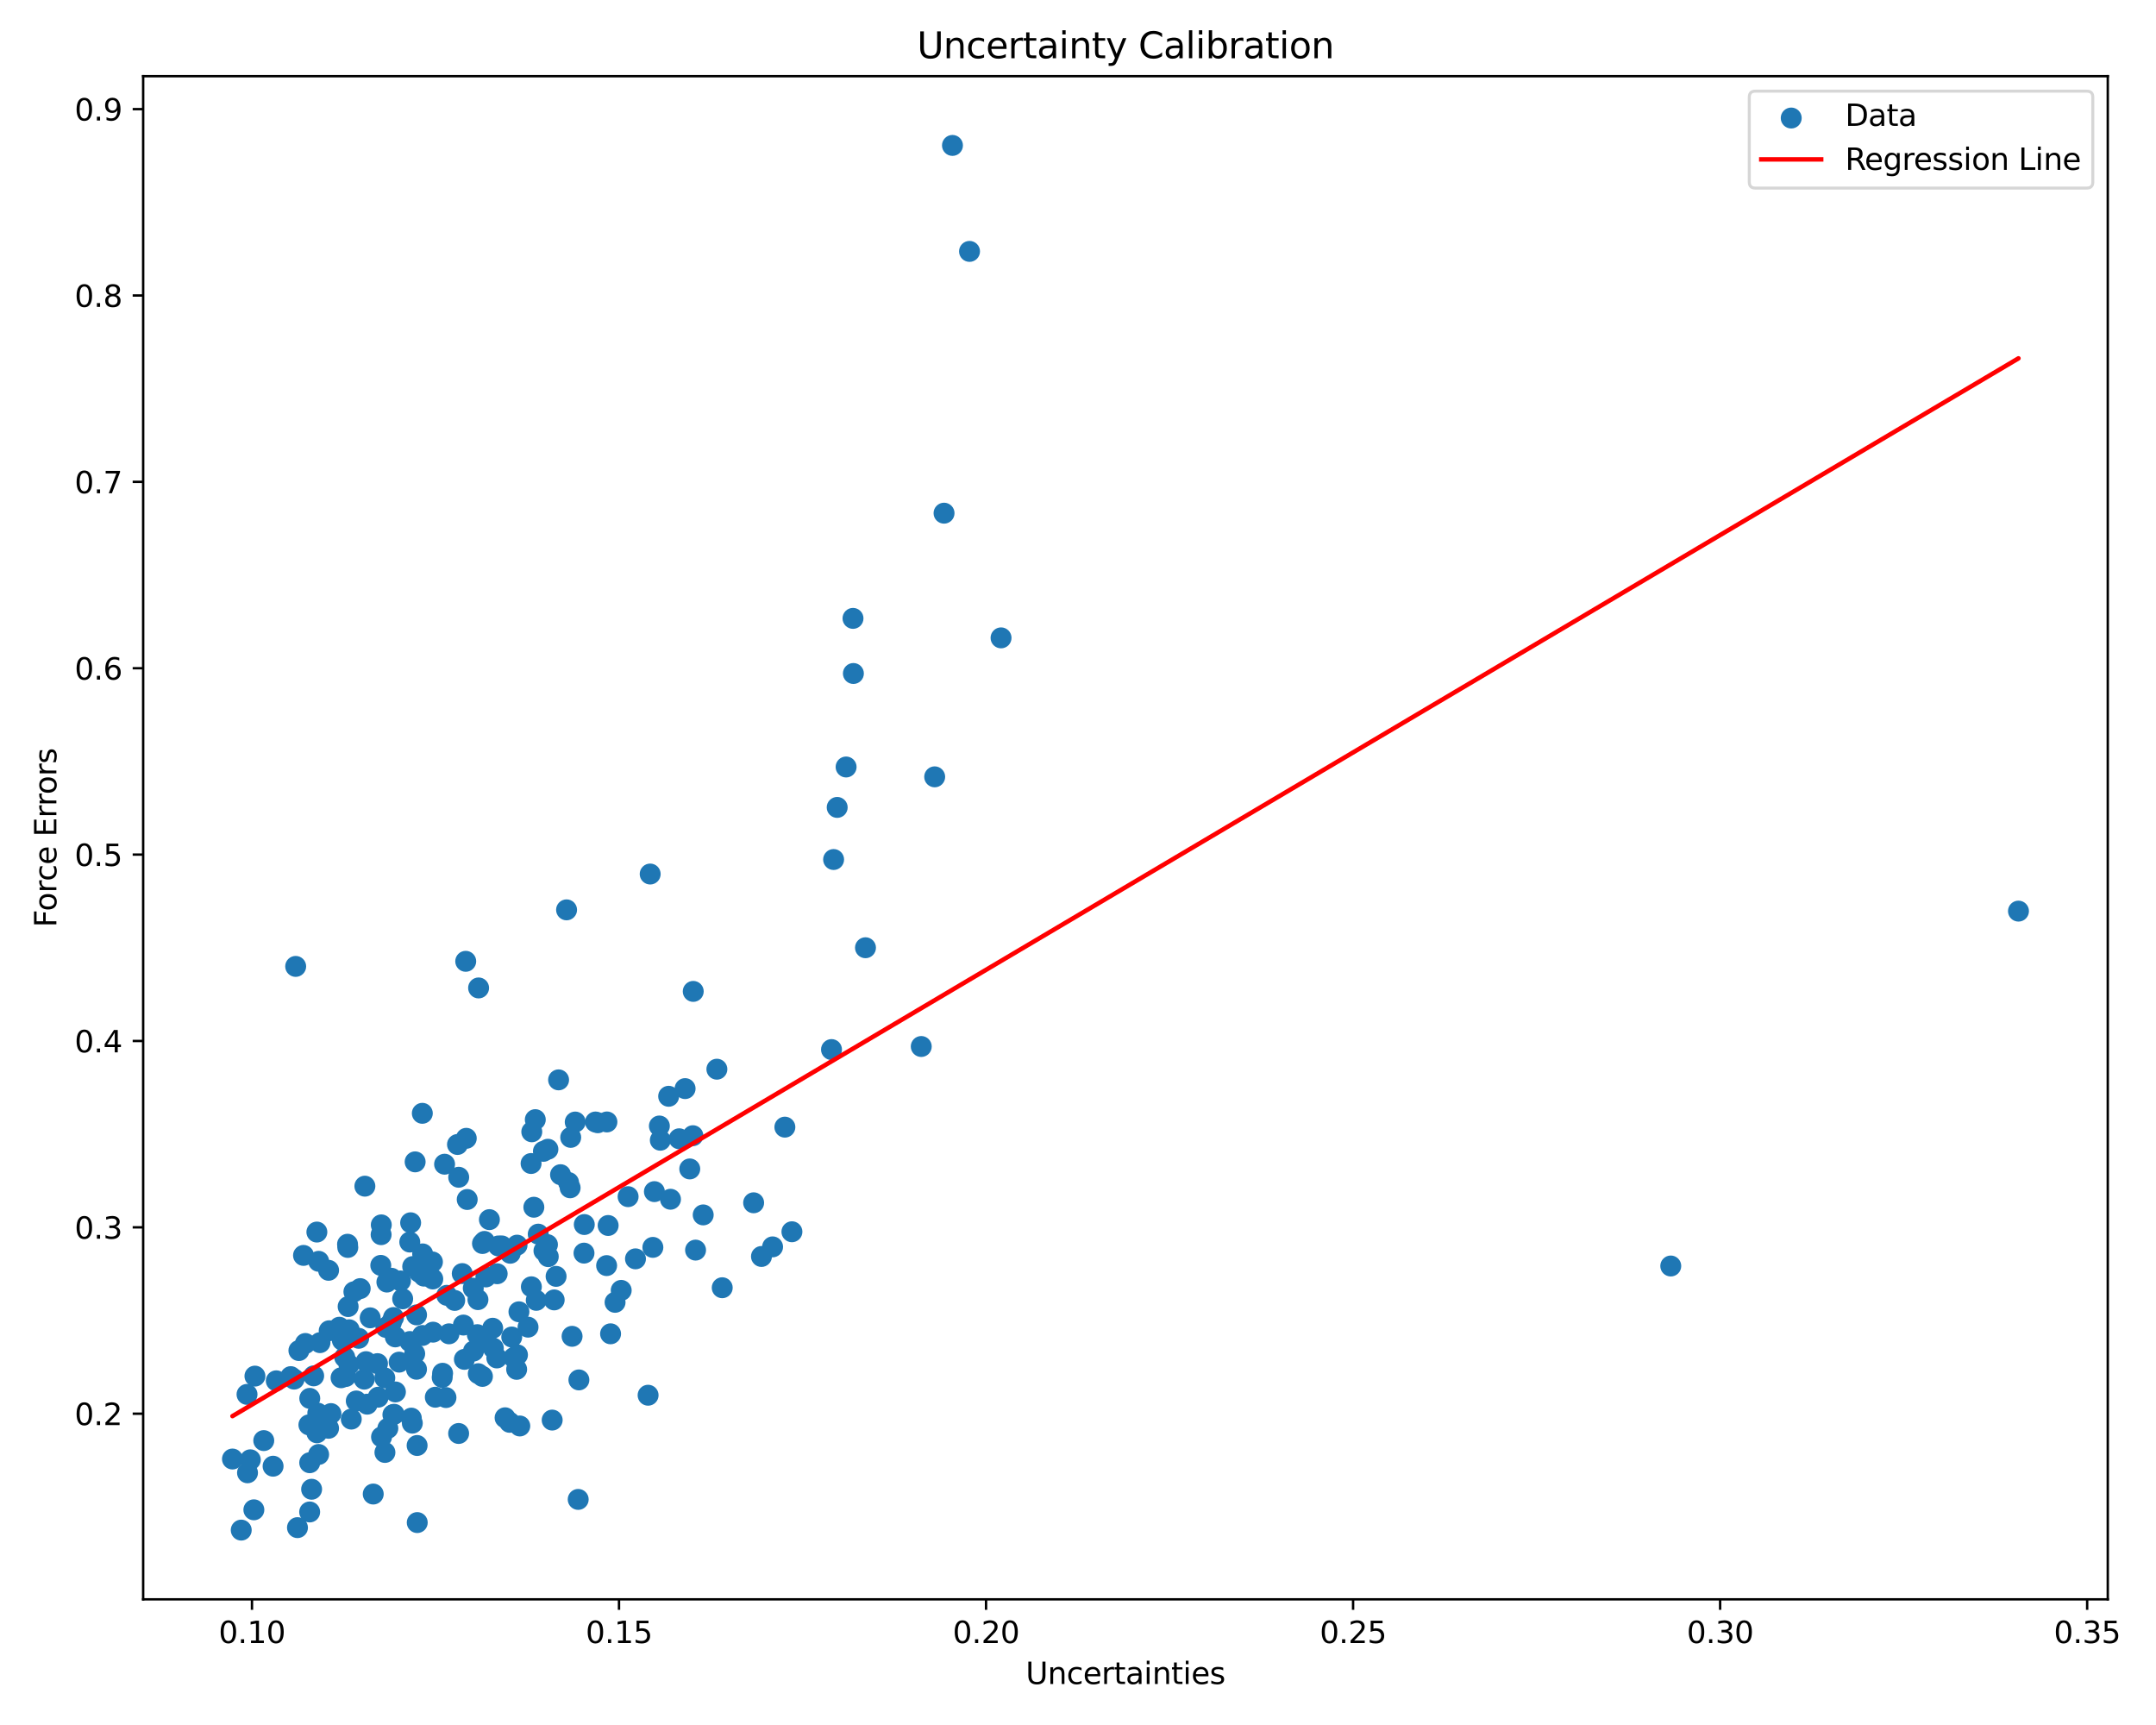 <?xml version="1.0" encoding="utf-8" standalone="no"?>
<!DOCTYPE svg PUBLIC "-//W3C//DTD SVG 1.1//EN"
  "http://www.w3.org/Graphics/SVG/1.1/DTD/svg11.dtd">
<svg xmlns:xlink="http://www.w3.org/1999/xlink" width="720pt" height="576pt" viewBox="0 0 720 576" xmlns="http://www.w3.org/2000/svg" version="1.1">
 <defs>
  <style type="text/css">*{stroke-linejoin: round; stroke-linecap: butt}</style>
 </defs>
 <g id="figure_1">
  <g id="patch_1">
   <path d="M 0 576 
L 720 576 
L 720 0 
L 0 0 
z
" style="fill: #ffffff"/>
  </g>
  <g id="axes_1">
   <g id="patch_2">
    <path d="M 47.81 534.04 
L 703.894 534.04 
L 703.894 25.44 
L 47.81 25.44 
z
" style="fill: #ffffff"/>
   </g>
   <g id="PathCollection_1">
    <defs>
     <path id="m6472e72e22" d="M 0 3 
C 0.796 3 1.559 2.684 2.121 2.121 
C 2.684 1.559 3 0.796 3 0 
C 3 -0.796 2.684 -1.559 2.121 -2.121 
C 1.559 -2.684 0.796 -3 0 -3 
C -0.796 -3 -1.559 -2.684 -2.121 -2.121 
C -2.684 -1.559 -3 -0.796 -3 0 
C -3 0.796 -2.684 1.559 -2.121 2.121 
C -1.559 2.684 -0.796 3 0 3 
z
" style="stroke: #1f77b4"/>
    </defs>
    <g clip-path="url(#pccf0e26256)">
     <use xlink:href="#m6472e72e22" x="155.714" y="380.097" style="fill: #1f77b4; stroke: #1f77b4"/>
     <use xlink:href="#m6472e72e22" x="170.897" y="446.446" style="fill: #1f77b4; stroke: #1f77b4"/>
     <use xlink:href="#m6472e72e22" x="153.162" y="478.657" style="fill: #1f77b4; stroke: #1f77b4"/>
     <use xlink:href="#m6472e72e22" x="231.508" y="331.042" style="fill: #1f77b4; stroke: #1f77b4"/>
     <use xlink:href="#m6472e72e22" x="264.465" y="411.3" style="fill: #1f77b4; stroke: #1f77b4"/>
     <use xlink:href="#m6472e72e22" x="139.109" y="439.058" style="fill: #1f77b4; stroke: #1f77b4"/>
     <use xlink:href="#m6472e72e22" x="147.675" y="459.951" style="fill: #1f77b4; stroke: #1f77b4"/>
     <use xlink:href="#m6472e72e22" x="137.693" y="475.212" style="fill: #1f77b4; stroke: #1f77b4"/>
     <use xlink:href="#m6472e72e22" x="184.401" y="474.181" style="fill: #1f77b4; stroke: #1f77b4"/>
     <use xlink:href="#m6472e72e22" x="181.655" y="417.655" style="fill: #1f77b4; stroke: #1f77b4"/>
     <use xlink:href="#m6472e72e22" x="129.522" y="476.945" style="fill: #1f77b4; stroke: #1f77b4"/>
     <use xlink:href="#m6472e72e22" x="105.819" y="411.4" style="fill: #1f77b4; stroke: #1f77b4"/>
     <use xlink:href="#m6472e72e22" x="92.265" y="461.069" style="fill: #1f77b4; stroke: #1f77b4"/>
     <use xlink:href="#m6472e72e22" x="151.849" y="434.229" style="fill: #1f77b4; stroke: #1f77b4"/>
     <use xlink:href="#m6472e72e22" x="134.473" y="433.695" style="fill: #1f77b4; stroke: #1f77b4"/>
     <use xlink:href="#m6472e72e22" x="218.025" y="416.516" style="fill: #1f77b4; stroke: #1f77b4"/>
     <use xlink:href="#m6472e72e22" x="177.592" y="377.92" style="fill: #1f77b4; stroke: #1f77b4"/>
     <use xlink:href="#m6472e72e22" x="182.825" y="415.595" style="fill: #1f77b4; stroke: #1f77b4"/>
     <use xlink:href="#m6472e72e22" x="232.286" y="417.425" style="fill: #1f77b4; stroke: #1f77b4"/>
     <use xlink:href="#m6472e72e22" x="241.19" y="429.992" style="fill: #1f77b4; stroke: #1f77b4"/>
     <use xlink:href="#m6472e72e22" x="289.03" y="316.462" style="fill: #1f77b4; stroke: #1f77b4"/>
     <use xlink:href="#m6472e72e22" x="159.723" y="458.69" style="fill: #1f77b4; stroke: #1f77b4"/>
     <use xlink:href="#m6472e72e22" x="77.632" y="487.186" style="fill: #1f77b4; stroke: #1f77b4"/>
     <use xlink:href="#m6472e72e22" x="80.56" y="510.922" style="fill: #1f77b4; stroke: #1f77b4"/>
     <use xlink:href="#m6472e72e22" x="159.829" y="329.887" style="fill: #1f77b4; stroke: #1f77b4"/>
     <use xlink:href="#m6472e72e22" x="176.339" y="443.154" style="fill: #1f77b4; stroke: #1f77b4"/>
     <use xlink:href="#m6472e72e22" x="97.095" y="459.672" style="fill: #1f77b4; stroke: #1f77b4"/>
     <use xlink:href="#m6472e72e22" x="121.643" y="460.516" style="fill: #1f77b4; stroke: #1f77b4"/>
     <use xlink:href="#m6472e72e22" x="167.589" y="416.034" style="fill: #1f77b4; stroke: #1f77b4"/>
     <use xlink:href="#m6472e72e22" x="163.437" y="407.25" style="fill: #1f77b4; stroke: #1f77b4"/>
     <use xlink:href="#m6472e72e22" x="172.673" y="415.772" style="fill: #1f77b4; stroke: #1f77b4"/>
     <use xlink:href="#m6472e72e22" x="177.451" y="429.676" style="fill: #1f77b4; stroke: #1f77b4"/>
     <use xlink:href="#m6472e72e22" x="114.328" y="447.533" style="fill: #1f77b4; stroke: #1f77b4"/>
     <use xlink:href="#m6472e72e22" x="178.763" y="373.865" style="fill: #1f77b4; stroke: #1f77b4"/>
     <use xlink:href="#m6472e72e22" x="191.047" y="446.213" style="fill: #1f77b4; stroke: #1f77b4"/>
     <use xlink:href="#m6472e72e22" x="193.322" y="460.77" style="fill: #1f77b4; stroke: #1f77b4"/>
     <use xlink:href="#m6472e72e22" x="190.397" y="396.62" style="fill: #1f77b4; stroke: #1f77b4"/>
     <use xlink:href="#m6472e72e22" x="121.851" y="396.078" style="fill: #1f77b4; stroke: #1f77b4"/>
     <use xlink:href="#m6472e72e22" x="144.415" y="421.38" style="fill: #1f77b4; stroke: #1f77b4"/>
     <use xlink:href="#m6472e72e22" x="130.733" y="426.829" style="fill: #1f77b4; stroke: #1f77b4"/>
     <use xlink:href="#m6472e72e22" x="116.613" y="444.029" style="fill: #1f77b4; stroke: #1f77b4"/>
     <use xlink:href="#m6472e72e22" x="315.266" y="171.357" style="fill: #1f77b4; stroke: #1f77b4"/>
     <use xlink:href="#m6472e72e22" x="130.687" y="441.636" style="fill: #1f77b4; stroke: #1f77b4"/>
     <use xlink:href="#m6472e72e22" x="557.955" y="422.736" style="fill: #1f77b4; stroke: #1f77b4"/>
     <use xlink:href="#m6472e72e22" x="141.143" y="418.693" style="fill: #1f77b4; stroke: #1f77b4"/>
     <use xlink:href="#m6472e72e22" x="141.069" y="445.935" style="fill: #1f77b4; stroke: #1f77b4"/>
     <use xlink:href="#m6472e72e22" x="172.815" y="452.416" style="fill: #1f77b4; stroke: #1f77b4"/>
     <use xlink:href="#m6472e72e22" x="147.808" y="458.549" style="fill: #1f77b4; stroke: #1f77b4"/>
     <use xlink:href="#m6472e72e22" x="154.752" y="442.454" style="fill: #1f77b4; stroke: #1f77b4"/>
     <use xlink:href="#m6472e72e22" x="166.032" y="425.321" style="fill: #1f77b4; stroke: #1f77b4"/>
     <use xlink:href="#m6472e72e22" x="217.131" y="291.852" style="fill: #1f77b4; stroke: #1f77b4"/>
     <use xlink:href="#m6472e72e22" x="185.709" y="426.195" style="fill: #1f77b4; stroke: #1f77b4"/>
     <use xlink:href="#m6472e72e22" x="85.137" y="459.502" style="fill: #1f77b4; stroke: #1f77b4"/>
     <use xlink:href="#m6472e72e22" x="122.619" y="468.871" style="fill: #1f77b4; stroke: #1f77b4"/>
     <use xlink:href="#m6472e72e22" x="115.439" y="459.642" style="fill: #1f77b4; stroke: #1f77b4"/>
     <use xlink:href="#m6472e72e22" x="158.053" y="430.146" style="fill: #1f77b4; stroke: #1f77b4"/>
     <use xlink:href="#m6472e72e22" x="109.934" y="444.359" style="fill: #1f77b4; stroke: #1f77b4"/>
     <use xlink:href="#m6472e72e22" x="118.98" y="467.805" style="fill: #1f77b4; stroke: #1f77b4"/>
     <use xlink:href="#m6472e72e22" x="128.548" y="484.989" style="fill: #1f77b4; stroke: #1f77b4"/>
     <use xlink:href="#m6472e72e22" x="195.028" y="418.435" style="fill: #1f77b4; stroke: #1f77b4"/>
     <use xlink:href="#m6472e72e22" x="116.551" y="455.726" style="fill: #1f77b4; stroke: #1f77b4"/>
     <use xlink:href="#m6472e72e22" x="173.588" y="476.151" style="fill: #1f77b4; stroke: #1f77b4"/>
     <use xlink:href="#m6472e72e22" x="127.332" y="409.004" style="fill: #1f77b4; stroke: #1f77b4"/>
     <use xlink:href="#m6472e72e22" x="223.913" y="400.444" style="fill: #1f77b4; stroke: #1f77b4"/>
     <use xlink:href="#m6472e72e22" x="282.558" y="256.108" style="fill: #1f77b4; stroke: #1f77b4"/>
     <use xlink:href="#m6472e72e22" x="127.276" y="412.272" style="fill: #1f77b4; stroke: #1f77b4"/>
     <use xlink:href="#m6472e72e22" x="104.751" y="459.418" style="fill: #1f77b4; stroke: #1f77b4"/>
     <use xlink:href="#m6472e72e22" x="109.722" y="476.923" style="fill: #1f77b4; stroke: #1f77b4"/>
     <use xlink:href="#m6472e72e22" x="137.134" y="408.297" style="fill: #1f77b4; stroke: #1f77b4"/>
     <use xlink:href="#m6472e72e22" x="189.207" y="303.813" style="fill: #1f77b4; stroke: #1f77b4"/>
     <use xlink:href="#m6472e72e22" x="144.529" y="427.065" style="fill: #1f77b4; stroke: #1f77b4"/>
     <use xlink:href="#m6472e72e22" x="113.901" y="460.053" style="fill: #1f77b4; stroke: #1f77b4"/>
     <use xlink:href="#m6472e72e22" x="117.308" y="473.854" style="fill: #1f77b4; stroke: #1f77b4"/>
     <use xlink:href="#m6472e72e22" x="137.821" y="422.921" style="fill: #1f77b4; stroke: #1f77b4"/>
     <use xlink:href="#m6472e72e22" x="115.119" y="453.218" style="fill: #1f77b4; stroke: #1f77b4"/>
     <use xlink:href="#m6472e72e22" x="116.148" y="416.539" style="fill: #1f77b4; stroke: #1f77b4"/>
     <use xlink:href="#m6472e72e22" x="82.494" y="465.604" style="fill: #1f77b4; stroke: #1f77b4"/>
     <use xlink:href="#m6472e72e22" x="159.406" y="445.654" style="fill: #1f77b4; stroke: #1f77b4"/>
     <use xlink:href="#m6472e72e22" x="199.629" y="374.902" style="fill: #1f77b4; stroke: #1f77b4"/>
     <use xlink:href="#m6472e72e22" x="212.218" y="420.343" style="fill: #1f77b4; stroke: #1f77b4"/>
     <use xlink:href="#m6472e72e22" x="158.125" y="451.136" style="fill: #1f77b4; stroke: #1f77b4"/>
     <use xlink:href="#m6472e72e22" x="83.595" y="487.444" style="fill: #1f77b4; stroke: #1f77b4"/>
     <use xlink:href="#m6472e72e22" x="103.428" y="488.421" style="fill: #1f77b4; stroke: #1f77b4"/>
     <use xlink:href="#m6472e72e22" x="170.201" y="474.931" style="fill: #1f77b4; stroke: #1f77b4"/>
     <use xlink:href="#m6472e72e22" x="230.346" y="390.321" style="fill: #1f77b4; stroke: #1f77b4"/>
     <use xlink:href="#m6472e72e22" x="187.194" y="392.244" style="fill: #1f77b4; stroke: #1f77b4"/>
     <use xlink:href="#m6472e72e22" x="127.164" y="422.527" style="fill: #1f77b4; stroke: #1f77b4"/>
     <use xlink:href="#m6472e72e22" x="234.837" y="405.672" style="fill: #1f77b4; stroke: #1f77b4"/>
     <use xlink:href="#m6472e72e22" x="128.506" y="460.107" style="fill: #1f77b4; stroke: #1f77b4"/>
     <use xlink:href="#m6472e72e22" x="171.561" y="453.333" style="fill: #1f77b4; stroke: #1f77b4"/>
     <use xlink:href="#m6472e72e22" x="189.874" y="394.857" style="fill: #1f77b4; stroke: #1f77b4"/>
     <use xlink:href="#m6472e72e22" x="170.4" y="418.48" style="fill: #1f77b4; stroke: #1f77b4"/>
     <use xlink:href="#m6472e72e22" x="231.396" y="379.225" style="fill: #1f77b4; stroke: #1f77b4"/>
     <use xlink:href="#m6472e72e22" x="132.009" y="446.406" style="fill: #1f77b4; stroke: #1f77b4"/>
     <use xlink:href="#m6472e72e22" x="99.82" y="450.968" style="fill: #1f77b4; stroke: #1f77b4"/>
     <use xlink:href="#m6472e72e22" x="254.294" y="419.553" style="fill: #1f77b4; stroke: #1f77b4"/>
     <use xlink:href="#m6472e72e22" x="251.678" y="401.629" style="fill: #1f77b4; stroke: #1f77b4"/>
     <use xlink:href="#m6472e72e22" x="103.414" y="504.866" style="fill: #1f77b4; stroke: #1f77b4"/>
     <use xlink:href="#m6472e72e22" x="161.127" y="415.226" style="fill: #1f77b4; stroke: #1f77b4"/>
     <use xlink:href="#m6472e72e22" x="98.209" y="460.502" style="fill: #1f77b4; stroke: #1f77b4"/>
     <use xlink:href="#m6472e72e22" x="98.743" y="322.695" style="fill: #1f77b4; stroke: #1f77b4"/>
     <use xlink:href="#m6472e72e22" x="205.403" y="434.865" style="fill: #1f77b4; stroke: #1f77b4"/>
     <use xlink:href="#m6472e72e22" x="186.542" y="360.58" style="fill: #1f77b4; stroke: #1f77b4"/>
     <use xlink:href="#m6472e72e22" x="106.406" y="485.668" style="fill: #1f77b4; stroke: #1f77b4"/>
     <use xlink:href="#m6472e72e22" x="279.582" y="269.605" style="fill: #1f77b4; stroke: #1f77b4"/>
     <use xlink:href="#m6472e72e22" x="172.535" y="457.243" style="fill: #1f77b4; stroke: #1f77b4"/>
     <use xlink:href="#m6472e72e22" x="123.628" y="440.039" style="fill: #1f77b4; stroke: #1f77b4"/>
     <use xlink:href="#m6472e72e22" x="131.206" y="472.399" style="fill: #1f77b4; stroke: #1f77b4"/>
     <use xlink:href="#m6472e72e22" x="99.341" y="510.097" style="fill: #1f77b4; stroke: #1f77b4"/>
     <use xlink:href="#m6472e72e22" x="262.108" y="376.366" style="fill: #1f77b4; stroke: #1f77b4"/>
     <use xlink:href="#m6472e72e22" x="155.082" y="453.908" style="fill: #1f77b4; stroke: #1f77b4"/>
     <use xlink:href="#m6472e72e22" x="220.199" y="375.986" style="fill: #1f77b4; stroke: #1f77b4"/>
     <use xlink:href="#m6472e72e22" x="133.737" y="427.715" style="fill: #1f77b4; stroke: #1f77b4"/>
     <use xlink:href="#m6472e72e22" x="145.372" y="466.549" style="fill: #1f77b4; stroke: #1f77b4"/>
     <use xlink:href="#m6472e72e22" x="182.976" y="383.746" style="fill: #1f77b4; stroke: #1f77b4"/>
     <use xlink:href="#m6472e72e22" x="106.86" y="448.326" style="fill: #1f77b4; stroke: #1f77b4"/>
     <use xlink:href="#m6472e72e22" x="131.611" y="472.245" style="fill: #1f77b4; stroke: #1f77b4"/>
     <use xlink:href="#m6472e72e22" x="674.072" y="304.235" style="fill: #1f77b4; stroke: #1f77b4"/>
     <use xlink:href="#m6472e72e22" x="138.49" y="452.015" style="fill: #1f77b4; stroke: #1f77b4"/>
     <use xlink:href="#m6472e72e22" x="179.084" y="434.202" style="fill: #1f77b4; stroke: #1f77b4"/>
     <use xlink:href="#m6472e72e22" x="113.32" y="443.181" style="fill: #1f77b4; stroke: #1f77b4"/>
     <use xlink:href="#m6472e72e22" x="190.59" y="379.787" style="fill: #1f77b4; stroke: #1f77b4"/>
     <use xlink:href="#m6472e72e22" x="239.403" y="357.02" style="fill: #1f77b4; stroke: #1f77b4"/>
     <use xlink:href="#m6472e72e22" x="223.299" y="366.064" style="fill: #1f77b4; stroke: #1f77b4"/>
     <use xlink:href="#m6472e72e22" x="177.357" y="388.51" style="fill: #1f77b4; stroke: #1f77b4"/>
     <use xlink:href="#m6472e72e22" x="139.34" y="508.407" style="fill: #1f77b4; stroke: #1f77b4"/>
     <use xlink:href="#m6472e72e22" x="207.451" y="430.877" style="fill: #1f77b4; stroke: #1f77b4"/>
     <use xlink:href="#m6472e72e22" x="139.296" y="482.669" style="fill: #1f77b4; stroke: #1f77b4"/>
     <use xlink:href="#m6472e72e22" x="162.437" y="447.937" style="fill: #1f77b4; stroke: #1f77b4"/>
     <use xlink:href="#m6472e72e22" x="312.141" y="259.397" style="fill: #1f77b4; stroke: #1f77b4"/>
     <use xlink:href="#m6472e72e22" x="144.618" y="444.828" style="fill: #1f77b4; stroke: #1f77b4"/>
     <use xlink:href="#m6472e72e22" x="203.901" y="445.377" style="fill: #1f77b4; stroke: #1f77b4"/>
     <use xlink:href="#m6472e72e22" x="118.184" y="431.351" style="fill: #1f77b4; stroke: #1f77b4"/>
     <use xlink:href="#m6472e72e22" x="138.637" y="387.962" style="fill: #1f77b4; stroke: #1f77b4"/>
     <use xlink:href="#m6472e72e22" x="202.684" y="374.635" style="fill: #1f77b4; stroke: #1f77b4"/>
     <use xlink:href="#m6472e72e22" x="82.658" y="491.785" style="fill: #1f77b4; stroke: #1f77b4"/>
     <use xlink:href="#m6472e72e22" x="109.729" y="424.172" style="fill: #1f77b4; stroke: #1f77b4"/>
     <use xlink:href="#m6472e72e22" x="178.278" y="403.11" style="fill: #1f77b4; stroke: #1f77b4"/>
     <use xlink:href="#m6472e72e22" x="137.36" y="473.529" style="fill: #1f77b4; stroke: #1f77b4"/>
     <use xlink:href="#m6472e72e22" x="161.111" y="459.601" style="fill: #1f77b4; stroke: #1f77b4"/>
     <use xlink:href="#m6472e72e22" x="126.063" y="455.334" style="fill: #1f77b4; stroke: #1f77b4"/>
     <use xlink:href="#m6472e72e22" x="106.128" y="471.868" style="fill: #1f77b4; stroke: #1f77b4"/>
     <use xlink:href="#m6472e72e22" x="181.472" y="384.449" style="fill: #1f77b4; stroke: #1f77b4"/>
     <use xlink:href="#m6472e72e22" x="116.063" y="415.469" style="fill: #1f77b4; stroke: #1f77b4"/>
     <use xlink:href="#m6472e72e22" x="149.199" y="432.526" style="fill: #1f77b4; stroke: #1f77b4"/>
     <use xlink:href="#m6472e72e22" x="185.073" y="434.054" style="fill: #1f77b4; stroke: #1f77b4"/>
     <use xlink:href="#m6472e72e22" x="168.675" y="473.412" style="fill: #1f77b4; stroke: #1f77b4"/>
     <use xlink:href="#m6472e72e22" x="228.79" y="363.5" style="fill: #1f77b4; stroke: #1f77b4"/>
     <use xlink:href="#m6472e72e22" x="156.026" y="400.529" style="fill: #1f77b4; stroke: #1f77b4"/>
     <use xlink:href="#m6472e72e22" x="162.261" y="426.385" style="fill: #1f77b4; stroke: #1f77b4"/>
     <use xlink:href="#m6472e72e22" x="88.083" y="481.034" style="fill: #1f77b4; stroke: #1f77b4"/>
     <use xlink:href="#m6472e72e22" x="124.643" y="498.878" style="fill: #1f77b4; stroke: #1f77b4"/>
     <use xlink:href="#m6472e72e22" x="284.992" y="224.889" style="fill: #1f77b4; stroke: #1f77b4"/>
     <use xlink:href="#m6472e72e22" x="103.157" y="475.782" style="fill: #1f77b4; stroke: #1f77b4"/>
     <use xlink:href="#m6472e72e22" x="140.017" y="424.824" style="fill: #1f77b4; stroke: #1f77b4"/>
     <use xlink:href="#m6472e72e22" x="116.261" y="436.281" style="fill: #1f77b4; stroke: #1f77b4"/>
     <use xlink:href="#m6472e72e22" x="126.286" y="466.546" style="fill: #1f77b4; stroke: #1f77b4"/>
     <use xlink:href="#m6472e72e22" x="216.434" y="465.884" style="fill: #1f77b4; stroke: #1f77b4"/>
     <use xlink:href="#m6472e72e22" x="110.527" y="472.016" style="fill: #1f77b4; stroke: #1f77b4"/>
     <use xlink:href="#m6472e72e22" x="179.744" y="412.096" style="fill: #1f77b4; stroke: #1f77b4"/>
     <use xlink:href="#m6472e72e22" x="202.582" y="422.601" style="fill: #1f77b4; stroke: #1f77b4"/>
     <use xlink:href="#m6472e72e22" x="120.292" y="430.279" style="fill: #1f77b4; stroke: #1f77b4"/>
     <use xlink:href="#m6472e72e22" x="141.036" y="371.749" style="fill: #1f77b4; stroke: #1f77b4"/>
     <use xlink:href="#m6472e72e22" x="161.781" y="414.53" style="fill: #1f77b4; stroke: #1f77b4"/>
     <use xlink:href="#m6472e72e22" x="104.064" y="497.28" style="fill: #1f77b4; stroke: #1f77b4"/>
     <use xlink:href="#m6472e72e22" x="226.82" y="380.25" style="fill: #1f77b4; stroke: #1f77b4"/>
     <use xlink:href="#m6472e72e22" x="148.47" y="388.742" style="fill: #1f77b4; stroke: #1f77b4"/>
     <use xlink:href="#m6472e72e22" x="220.513" y="380.735" style="fill: #1f77b4; stroke: #1f77b4"/>
     <use xlink:href="#m6472e72e22" x="132.054" y="464.785" style="fill: #1f77b4; stroke: #1f77b4"/>
     <use xlink:href="#m6472e72e22" x="133.29" y="454.833" style="fill: #1f77b4; stroke: #1f77b4"/>
     <use xlink:href="#m6472e72e22" x="141.57" y="426.115" style="fill: #1f77b4; stroke: #1f77b4"/>
     <use xlink:href="#m6472e72e22" x="155.529" y="320.997" style="fill: #1f77b4; stroke: #1f77b4"/>
     <use xlink:href="#m6472e72e22" x="106.421" y="421.168" style="fill: #1f77b4; stroke: #1f77b4"/>
     <use xlink:href="#m6472e72e22" x="136.871" y="447.95" style="fill: #1f77b4; stroke: #1f77b4"/>
     <use xlink:href="#m6472e72e22" x="277.683" y="350.463" style="fill: #1f77b4; stroke: #1f77b4"/>
     <use xlink:href="#m6472e72e22" x="105.825" y="478.427" style="fill: #1f77b4; stroke: #1f77b4"/>
     <use xlink:href="#m6472e72e22" x="203.09" y="409.207" style="fill: #1f77b4; stroke: #1f77b4"/>
     <use xlink:href="#m6472e72e22" x="183.096" y="419.61" style="fill: #1f77b4; stroke: #1f77b4"/>
     <use xlink:href="#m6472e72e22" x="91.199" y="489.583" style="fill: #1f77b4; stroke: #1f77b4"/>
     <use xlink:href="#m6472e72e22" x="159.612" y="433.965" style="fill: #1f77b4; stroke: #1f77b4"/>
     <use xlink:href="#m6472e72e22" x="101.361" y="419.197" style="fill: #1f77b4; stroke: #1f77b4"/>
     <use xlink:href="#m6472e72e22" x="119.787" y="446.876" style="fill: #1f77b4; stroke: #1f77b4"/>
     <use xlink:href="#m6472e72e22" x="278.384" y="287.003" style="fill: #1f77b4; stroke: #1f77b4"/>
     <use xlink:href="#m6472e72e22" x="192.098" y="374.662" style="fill: #1f77b4; stroke: #1f77b4"/>
     <use xlink:href="#m6472e72e22" x="198.86" y="374.652" style="fill: #1f77b4; stroke: #1f77b4"/>
     <use xlink:href="#m6472e72e22" x="148.932" y="466.666" style="fill: #1f77b4; stroke: #1f77b4"/>
     <use xlink:href="#m6472e72e22" x="165.914" y="453.435" style="fill: #1f77b4; stroke: #1f77b4"/>
     <use xlink:href="#m6472e72e22" x="334.303" y="212.993" style="fill: #1f77b4; stroke: #1f77b4"/>
     <use xlink:href="#m6472e72e22" x="193.09" y="500.673" style="fill: #1f77b4; stroke: #1f77b4"/>
     <use xlink:href="#m6472e72e22" x="122.244" y="454.673" style="fill: #1f77b4; stroke: #1f77b4"/>
     <use xlink:href="#m6472e72e22" x="164.753" y="450.185" style="fill: #1f77b4; stroke: #1f77b4"/>
     <use xlink:href="#m6472e72e22" x="258.008" y="416.35" style="fill: #1f77b4; stroke: #1f77b4"/>
     <use xlink:href="#m6472e72e22" x="84.779" y="504.145" style="fill: #1f77b4; stroke: #1f77b4"/>
     <use xlink:href="#m6472e72e22" x="127.414" y="479.821" style="fill: #1f77b4; stroke: #1f77b4"/>
     <use xlink:href="#m6472e72e22" x="131.418" y="439.944" style="fill: #1f77b4; stroke: #1f77b4"/>
     <use xlink:href="#m6472e72e22" x="153.185" y="393.103" style="fill: #1f77b4; stroke: #1f77b4"/>
     <use xlink:href="#m6472e72e22" x="103.448" y="466.933" style="fill: #1f77b4; stroke: #1f77b4"/>
     <use xlink:href="#m6472e72e22" x="166.443" y="416.04" style="fill: #1f77b4; stroke: #1f77b4"/>
     <use xlink:href="#m6472e72e22" x="101.979" y="448.606" style="fill: #1f77b4; stroke: #1f77b4"/>
     <use xlink:href="#m6472e72e22" x="154.372" y="425.263" style="fill: #1f77b4; stroke: #1f77b4"/>
     <use xlink:href="#m6472e72e22" x="139.094" y="457.208" style="fill: #1f77b4; stroke: #1f77b4"/>
     <use xlink:href="#m6472e72e22" x="307.656" y="349.44" style="fill: #1f77b4; stroke: #1f77b4"/>
     <use xlink:href="#m6472e72e22" x="128.868" y="443.235" style="fill: #1f77b4; stroke: #1f77b4"/>
     <use xlink:href="#m6472e72e22" x="195.123" y="408.887" style="fill: #1f77b4; stroke: #1f77b4"/>
     <use xlink:href="#m6472e72e22" x="129.202" y="428.099" style="fill: #1f77b4; stroke: #1f77b4"/>
     <use xlink:href="#m6472e72e22" x="323.777" y="83.944" style="fill: #1f77b4; stroke: #1f77b4"/>
     <use xlink:href="#m6472e72e22" x="318.079" y="48.558" style="fill: #1f77b4; stroke: #1f77b4"/>
     <use xlink:href="#m6472e72e22" x="136.847" y="414.735" style="fill: #1f77b4; stroke: #1f77b4"/>
     <use xlink:href="#m6472e72e22" x="164.533" y="443.514" style="fill: #1f77b4; stroke: #1f77b4"/>
     <use xlink:href="#m6472e72e22" x="173.302" y="438.025" style="fill: #1f77b4; stroke: #1f77b4"/>
     <use xlink:href="#m6472e72e22" x="149.94" y="445.381" style="fill: #1f77b4; stroke: #1f77b4"/>
     <use xlink:href="#m6472e72e22" x="209.756" y="399.581" style="fill: #1f77b4; stroke: #1f77b4"/>
     <use xlink:href="#m6472e72e22" x="284.862" y="206.486" style="fill: #1f77b4; stroke: #1f77b4"/>
     <use xlink:href="#m6472e72e22" x="152.779" y="382.158" style="fill: #1f77b4; stroke: #1f77b4"/>
     <use xlink:href="#m6472e72e22" x="218.539" y="397.902" style="fill: #1f77b4; stroke: #1f77b4"/>
    </g>
   </g>
   <g id="matplotlib.axis_1">
    <g id="xtick_1">
     <g id="line2d_1">
      <defs>
       <path id="md91b8c5bdf" d="M 0 0 
L 0 3.5 
" style="stroke: #000000; stroke-width: 0.8"/>
      </defs>
      <g>
       <use xlink:href="#md91b8c5bdf" x="84.147" y="534.04" style="stroke: #000000; stroke-width: 0.8"/>
      </g>
     </g>
     <g id="text_1">
      <!-- 0.10 -->
      <g transform="translate(73.014 548.638) scale(0.1 -0.1)">
       <defs>
        <path id="DejaVuSans-30" d="M 2034 4250 
Q 1547 4250 1301 3770 
Q 1056 3291 1056 2328 
Q 1056 1369 1301 889 
Q 1547 409 2034 409 
Q 2525 409 2770 889 
Q 3016 1369 3016 2328 
Q 3016 3291 2770 3770 
Q 2525 4250 2034 4250 
z
M 2034 4750 
Q 2819 4750 3233 4129 
Q 3647 3509 3647 2328 
Q 3647 1150 3233 529 
Q 2819 -91 2034 -91 
Q 1250 -91 836 529 
Q 422 1150 422 2328 
Q 422 3509 836 4129 
Q 1250 4750 2034 4750 
z
" transform="scale(0.016)"/>
        <path id="DejaVuSans-2e" d="M 684 794 
L 1344 794 
L 1344 0 
L 684 0 
L 684 794 
z
" transform="scale(0.016)"/>
        <path id="DejaVuSans-31" d="M 794 531 
L 1825 531 
L 1825 4091 
L 703 3866 
L 703 4441 
L 1819 4666 
L 2450 4666 
L 2450 531 
L 3481 531 
L 3481 0 
L 794 0 
L 794 531 
z
" transform="scale(0.016)"/>
       </defs>
       <use xlink:href="#DejaVuSans-30"/>
       <use xlink:href="#DejaVuSans-2e" x="63.623"/>
       <use xlink:href="#DejaVuSans-31" x="95.41"/>
       <use xlink:href="#DejaVuSans-30" x="159.033"/>
      </g>
     </g>
    </g>
    <g id="xtick_2">
     <g id="line2d_2">
      <g>
       <use xlink:href="#md91b8c5bdf" x="206.72" y="534.04" style="stroke: #000000; stroke-width: 0.8"/>
      </g>
     </g>
     <g id="text_2">
      <!-- 0.15 -->
      <g transform="translate(195.587 548.638) scale(0.1 -0.1)">
       <defs>
        <path id="DejaVuSans-35" d="M 691 4666 
L 3169 4666 
L 3169 4134 
L 1269 4134 
L 1269 2991 
Q 1406 3038 1543 3061 
Q 1681 3084 1819 3084 
Q 2600 3084 3056 2656 
Q 3513 2228 3513 1497 
Q 3513 744 3044 326 
Q 2575 -91 1722 -91 
Q 1428 -91 1123 -41 
Q 819 9 494 109 
L 494 744 
Q 775 591 1075 516 
Q 1375 441 1709 441 
Q 2250 441 2565 725 
Q 2881 1009 2881 1497 
Q 2881 1984 2565 2268 
Q 2250 2553 1709 2553 
Q 1456 2553 1204 2497 
Q 953 2441 691 2322 
L 691 4666 
z
" transform="scale(0.016)"/>
       </defs>
       <use xlink:href="#DejaVuSans-30"/>
       <use xlink:href="#DejaVuSans-2e" x="63.623"/>
       <use xlink:href="#DejaVuSans-31" x="95.41"/>
       <use xlink:href="#DejaVuSans-35" x="159.033"/>
      </g>
     </g>
    </g>
    <g id="xtick_3">
     <g id="line2d_3">
      <g>
       <use xlink:href="#md91b8c5bdf" x="329.293" y="534.04" style="stroke: #000000; stroke-width: 0.8"/>
      </g>
     </g>
     <g id="text_3">
      <!-- 0.20 -->
      <g transform="translate(318.16 548.638) scale(0.1 -0.1)">
       <defs>
        <path id="DejaVuSans-32" d="M 1228 531 
L 3431 531 
L 3431 0 
L 469 0 
L 469 531 
Q 828 903 1448 1529 
Q 2069 2156 2228 2338 
Q 2531 2678 2651 2914 
Q 2772 3150 2772 3378 
Q 2772 3750 2511 3984 
Q 2250 4219 1831 4219 
Q 1534 4219 1204 4116 
Q 875 4013 500 3803 
L 500 4441 
Q 881 4594 1212 4672 
Q 1544 4750 1819 4750 
Q 2544 4750 2975 4387 
Q 3406 4025 3406 3419 
Q 3406 3131 3298 2873 
Q 3191 2616 2906 2266 
Q 2828 2175 2409 1742 
Q 1991 1309 1228 531 
z
" transform="scale(0.016)"/>
       </defs>
       <use xlink:href="#DejaVuSans-30"/>
       <use xlink:href="#DejaVuSans-2e" x="63.623"/>
       <use xlink:href="#DejaVuSans-32" x="95.41"/>
       <use xlink:href="#DejaVuSans-30" x="159.033"/>
      </g>
     </g>
    </g>
    <g id="xtick_4">
     <g id="line2d_4">
      <g>
       <use xlink:href="#md91b8c5bdf" x="451.866" y="534.04" style="stroke: #000000; stroke-width: 0.8"/>
      </g>
     </g>
     <g id="text_4">
      <!-- 0.25 -->
      <g transform="translate(440.733 548.638) scale(0.1 -0.1)">
       <use xlink:href="#DejaVuSans-30"/>
       <use xlink:href="#DejaVuSans-2e" x="63.623"/>
       <use xlink:href="#DejaVuSans-32" x="95.41"/>
       <use xlink:href="#DejaVuSans-35" x="159.033"/>
      </g>
     </g>
    </g>
    <g id="xtick_5">
     <g id="line2d_5">
      <g>
       <use xlink:href="#md91b8c5bdf" x="574.438" y="534.04" style="stroke: #000000; stroke-width: 0.8"/>
      </g>
     </g>
     <g id="text_5">
      <!-- 0.30 -->
      <g transform="translate(563.305 548.638) scale(0.1 -0.1)">
       <defs>
        <path id="DejaVuSans-33" d="M 2597 2516 
Q 3050 2419 3304 2112 
Q 3559 1806 3559 1356 
Q 3559 666 3084 287 
Q 2609 -91 1734 -91 
Q 1441 -91 1130 -33 
Q 819 25 488 141 
L 488 750 
Q 750 597 1062 519 
Q 1375 441 1716 441 
Q 2309 441 2620 675 
Q 2931 909 2931 1356 
Q 2931 1769 2642 2001 
Q 2353 2234 1838 2234 
L 1294 2234 
L 1294 2753 
L 1863 2753 
Q 2328 2753 2575 2939 
Q 2822 3125 2822 3475 
Q 2822 3834 2567 4026 
Q 2313 4219 1838 4219 
Q 1578 4219 1281 4162 
Q 984 4106 628 3988 
L 628 4550 
Q 988 4650 1302 4700 
Q 1616 4750 1894 4750 
Q 2613 4750 3031 4423 
Q 3450 4097 3450 3541 
Q 3450 3153 3228 2886 
Q 3006 2619 2597 2516 
z
" transform="scale(0.016)"/>
       </defs>
       <use xlink:href="#DejaVuSans-30"/>
       <use xlink:href="#DejaVuSans-2e" x="63.623"/>
       <use xlink:href="#DejaVuSans-33" x="95.41"/>
       <use xlink:href="#DejaVuSans-30" x="159.033"/>
      </g>
     </g>
    </g>
    <g id="xtick_6">
     <g id="line2d_6">
      <g>
       <use xlink:href="#md91b8c5bdf" x="697.011" y="534.04" style="stroke: #000000; stroke-width: 0.8"/>
      </g>
     </g>
     <g id="text_6">
      <!-- 0.35 -->
      <g transform="translate(685.878 548.638) scale(0.1 -0.1)">
       <use xlink:href="#DejaVuSans-30"/>
       <use xlink:href="#DejaVuSans-2e" x="63.623"/>
       <use xlink:href="#DejaVuSans-33" x="95.41"/>
       <use xlink:href="#DejaVuSans-35" x="159.033"/>
      </g>
     </g>
    </g>
    <g id="text_7">
     <!-- Uncertainties -->
     <g transform="translate(342.53 562.317) scale(0.1 -0.1)">
      <defs>
       <path id="DejaVuSans-55" d="M 556 4666 
L 1191 4666 
L 1191 1831 
Q 1191 1081 1462 751 
Q 1734 422 2344 422 
Q 2950 422 3222 751 
Q 3494 1081 3494 1831 
L 3494 4666 
L 4128 4666 
L 4128 1753 
Q 4128 841 3676 375 
Q 3225 -91 2344 -91 
Q 1459 -91 1007 375 
Q 556 841 556 1753 
L 556 4666 
z
" transform="scale(0.016)"/>
       <path id="DejaVuSans-6e" d="M 3513 2113 
L 3513 0 
L 2938 0 
L 2938 2094 
Q 2938 2591 2744 2837 
Q 2550 3084 2163 3084 
Q 1697 3084 1428 2787 
Q 1159 2491 1159 1978 
L 1159 0 
L 581 0 
L 581 3500 
L 1159 3500 
L 1159 2956 
Q 1366 3272 1645 3428 
Q 1925 3584 2291 3584 
Q 2894 3584 3203 3211 
Q 3513 2838 3513 2113 
z
" transform="scale(0.016)"/>
       <path id="DejaVuSans-63" d="M 3122 3366 
L 3122 2828 
Q 2878 2963 2633 3030 
Q 2388 3097 2138 3097 
Q 1578 3097 1268 2742 
Q 959 2388 959 1747 
Q 959 1106 1268 751 
Q 1578 397 2138 397 
Q 2388 397 2633 464 
Q 2878 531 3122 666 
L 3122 134 
Q 2881 22 2623 -34 
Q 2366 -91 2075 -91 
Q 1284 -91 818 406 
Q 353 903 353 1747 
Q 353 2603 823 3093 
Q 1294 3584 2113 3584 
Q 2378 3584 2631 3529 
Q 2884 3475 3122 3366 
z
" transform="scale(0.016)"/>
       <path id="DejaVuSans-65" d="M 3597 1894 
L 3597 1613 
L 953 1613 
Q 991 1019 1311 708 
Q 1631 397 2203 397 
Q 2534 397 2845 478 
Q 3156 559 3463 722 
L 3463 178 
Q 3153 47 2828 -22 
Q 2503 -91 2169 -91 
Q 1331 -91 842 396 
Q 353 884 353 1716 
Q 353 2575 817 3079 
Q 1281 3584 2069 3584 
Q 2775 3584 3186 3129 
Q 3597 2675 3597 1894 
z
M 3022 2063 
Q 3016 2534 2758 2815 
Q 2500 3097 2075 3097 
Q 1594 3097 1305 2825 
Q 1016 2553 972 2059 
L 3022 2063 
z
" transform="scale(0.016)"/>
       <path id="DejaVuSans-72" d="M 2631 2963 
Q 2534 3019 2420 3045 
Q 2306 3072 2169 3072 
Q 1681 3072 1420 2755 
Q 1159 2438 1159 1844 
L 1159 0 
L 581 0 
L 581 3500 
L 1159 3500 
L 1159 2956 
Q 1341 3275 1631 3429 
Q 1922 3584 2338 3584 
Q 2397 3584 2469 3576 
Q 2541 3569 2628 3553 
L 2631 2963 
z
" transform="scale(0.016)"/>
       <path id="DejaVuSans-74" d="M 1172 4494 
L 1172 3500 
L 2356 3500 
L 2356 3053 
L 1172 3053 
L 1172 1153 
Q 1172 725 1289 603 
Q 1406 481 1766 481 
L 2356 481 
L 2356 0 
L 1766 0 
Q 1100 0 847 248 
Q 594 497 594 1153 
L 594 3053 
L 172 3053 
L 172 3500 
L 594 3500 
L 594 4494 
L 1172 4494 
z
" transform="scale(0.016)"/>
       <path id="DejaVuSans-61" d="M 2194 1759 
Q 1497 1759 1228 1600 
Q 959 1441 959 1056 
Q 959 750 1161 570 
Q 1363 391 1709 391 
Q 2188 391 2477 730 
Q 2766 1069 2766 1631 
L 2766 1759 
L 2194 1759 
z
M 3341 1997 
L 3341 0 
L 2766 0 
L 2766 531 
Q 2569 213 2275 61 
Q 1981 -91 1556 -91 
Q 1019 -91 701 211 
Q 384 513 384 1019 
Q 384 1609 779 1909 
Q 1175 2209 1959 2209 
L 2766 2209 
L 2766 2266 
Q 2766 2663 2505 2880 
Q 2244 3097 1772 3097 
Q 1472 3097 1187 3025 
Q 903 2953 641 2809 
L 641 3341 
Q 956 3463 1253 3523 
Q 1550 3584 1831 3584 
Q 2591 3584 2966 3190 
Q 3341 2797 3341 1997 
z
" transform="scale(0.016)"/>
       <path id="DejaVuSans-69" d="M 603 3500 
L 1178 3500 
L 1178 0 
L 603 0 
L 603 3500 
z
M 603 4863 
L 1178 4863 
L 1178 4134 
L 603 4134 
L 603 4863 
z
" transform="scale(0.016)"/>
       <path id="DejaVuSans-73" d="M 2834 3397 
L 2834 2853 
Q 2591 2978 2328 3040 
Q 2066 3103 1784 3103 
Q 1356 3103 1142 2972 
Q 928 2841 928 2578 
Q 928 2378 1081 2264 
Q 1234 2150 1697 2047 
L 1894 2003 
Q 2506 1872 2764 1633 
Q 3022 1394 3022 966 
Q 3022 478 2636 193 
Q 2250 -91 1575 -91 
Q 1294 -91 989 -36 
Q 684 19 347 128 
L 347 722 
Q 666 556 975 473 
Q 1284 391 1588 391 
Q 1994 391 2212 530 
Q 2431 669 2431 922 
Q 2431 1156 2273 1281 
Q 2116 1406 1581 1522 
L 1381 1569 
Q 847 1681 609 1914 
Q 372 2147 372 2553 
Q 372 3047 722 3315 
Q 1072 3584 1716 3584 
Q 2034 3584 2315 3537 
Q 2597 3491 2834 3397 
z
" transform="scale(0.016)"/>
      </defs>
      <use xlink:href="#DejaVuSans-55"/>
      <use xlink:href="#DejaVuSans-6e" x="73.193"/>
      <use xlink:href="#DejaVuSans-63" x="136.572"/>
      <use xlink:href="#DejaVuSans-65" x="191.553"/>
      <use xlink:href="#DejaVuSans-72" x="253.076"/>
      <use xlink:href="#DejaVuSans-74" x="294.189"/>
      <use xlink:href="#DejaVuSans-61" x="333.398"/>
      <use xlink:href="#DejaVuSans-69" x="394.678"/>
      <use xlink:href="#DejaVuSans-6e" x="422.461"/>
      <use xlink:href="#DejaVuSans-74" x="485.84"/>
      <use xlink:href="#DejaVuSans-69" x="525.049"/>
      <use xlink:href="#DejaVuSans-65" x="552.832"/>
      <use xlink:href="#DejaVuSans-73" x="614.355"/>
     </g>
    </g>
   </g>
   <g id="matplotlib.axis_2">
    <g id="ytick_1">
     <g id="line2d_7">
      <defs>
       <path id="mbd1587aeae" d="M 0 0 
L -3.5 0 
" style="stroke: #000000; stroke-width: 0.8"/>
      </defs>
      <g>
       <use xlink:href="#mbd1587aeae" x="47.81" y="472.051" style="stroke: #000000; stroke-width: 0.8"/>
      </g>
     </g>
     <g id="text_8">
      <!-- 0.2 -->
      <g transform="translate(24.907 475.851) scale(0.1 -0.1)">
       <use xlink:href="#DejaVuSans-30"/>
       <use xlink:href="#DejaVuSans-2e" x="63.623"/>
       <use xlink:href="#DejaVuSans-32" x="95.41"/>
      </g>
     </g>
    </g>
    <g id="ytick_2">
     <g id="line2d_8">
      <g>
       <use xlink:href="#mbd1587aeae" x="47.81" y="409.822" style="stroke: #000000; stroke-width: 0.8"/>
      </g>
     </g>
     <g id="text_9">
      <!-- 0.3 -->
      <g transform="translate(24.907 413.621) scale(0.1 -0.1)">
       <use xlink:href="#DejaVuSans-30"/>
       <use xlink:href="#DejaVuSans-2e" x="63.623"/>
       <use xlink:href="#DejaVuSans-33" x="95.41"/>
      </g>
     </g>
    </g>
    <g id="ytick_3">
     <g id="line2d_9">
      <g>
       <use xlink:href="#mbd1587aeae" x="47.81" y="347.592" style="stroke: #000000; stroke-width: 0.8"/>
      </g>
     </g>
     <g id="text_10">
      <!-- 0.4 -->
      <g transform="translate(24.907 351.391) scale(0.1 -0.1)">
       <defs>
        <path id="DejaVuSans-34" d="M 2419 4116 
L 825 1625 
L 2419 1625 
L 2419 4116 
z
M 2253 4666 
L 3047 4666 
L 3047 1625 
L 3713 1625 
L 3713 1100 
L 3047 1100 
L 3047 0 
L 2419 0 
L 2419 1100 
L 313 1100 
L 313 1709 
L 2253 4666 
z
" transform="scale(0.016)"/>
       </defs>
       <use xlink:href="#DejaVuSans-30"/>
       <use xlink:href="#DejaVuSans-2e" x="63.623"/>
       <use xlink:href="#DejaVuSans-34" x="95.41"/>
      </g>
     </g>
    </g>
    <g id="ytick_4">
     <g id="line2d_10">
      <g>
       <use xlink:href="#mbd1587aeae" x="47.81" y="285.362" style="stroke: #000000; stroke-width: 0.8"/>
      </g>
     </g>
     <g id="text_11">
      <!-- 0.5 -->
      <g transform="translate(24.907 289.161) scale(0.1 -0.1)">
       <use xlink:href="#DejaVuSans-30"/>
       <use xlink:href="#DejaVuSans-2e" x="63.623"/>
       <use xlink:href="#DejaVuSans-35" x="95.41"/>
      </g>
     </g>
    </g>
    <g id="ytick_5">
     <g id="line2d_11">
      <g>
       <use xlink:href="#mbd1587aeae" x="47.81" y="223.132" style="stroke: #000000; stroke-width: 0.8"/>
      </g>
     </g>
     <g id="text_12">
      <!-- 0.6 -->
      <g transform="translate(24.907 226.931) scale(0.1 -0.1)">
       <defs>
        <path id="DejaVuSans-36" d="M 2113 2584 
Q 1688 2584 1439 2293 
Q 1191 2003 1191 1497 
Q 1191 994 1439 701 
Q 1688 409 2113 409 
Q 2538 409 2786 701 
Q 3034 994 3034 1497 
Q 3034 2003 2786 2293 
Q 2538 2584 2113 2584 
z
M 3366 4563 
L 3366 3988 
Q 3128 4100 2886 4159 
Q 2644 4219 2406 4219 
Q 1781 4219 1451 3797 
Q 1122 3375 1075 2522 
Q 1259 2794 1537 2939 
Q 1816 3084 2150 3084 
Q 2853 3084 3261 2657 
Q 3669 2231 3669 1497 
Q 3669 778 3244 343 
Q 2819 -91 2113 -91 
Q 1303 -91 875 529 
Q 447 1150 447 2328 
Q 447 3434 972 4092 
Q 1497 4750 2381 4750 
Q 2619 4750 2861 4703 
Q 3103 4656 3366 4563 
z
" transform="scale(0.016)"/>
       </defs>
       <use xlink:href="#DejaVuSans-30"/>
       <use xlink:href="#DejaVuSans-2e" x="63.623"/>
       <use xlink:href="#DejaVuSans-36" x="95.41"/>
      </g>
     </g>
    </g>
    <g id="ytick_6">
     <g id="line2d_12">
      <g>
       <use xlink:href="#mbd1587aeae" x="47.81" y="160.902" style="stroke: #000000; stroke-width: 0.8"/>
      </g>
     </g>
     <g id="text_13">
      <!-- 0.7 -->
      <g transform="translate(24.907 164.702) scale(0.1 -0.1)">
       <defs>
        <path id="DejaVuSans-37" d="M 525 4666 
L 3525 4666 
L 3525 4397 
L 1831 0 
L 1172 0 
L 2766 4134 
L 525 4134 
L 525 4666 
z
" transform="scale(0.016)"/>
       </defs>
       <use xlink:href="#DejaVuSans-30"/>
       <use xlink:href="#DejaVuSans-2e" x="63.623"/>
       <use xlink:href="#DejaVuSans-37" x="95.41"/>
      </g>
     </g>
    </g>
    <g id="ytick_7">
     <g id="line2d_13">
      <g>
       <use xlink:href="#mbd1587aeae" x="47.81" y="98.673" style="stroke: #000000; stroke-width: 0.8"/>
      </g>
     </g>
     <g id="text_14">
      <!-- 0.8 -->
      <g transform="translate(24.907 102.472) scale(0.1 -0.1)">
       <defs>
        <path id="DejaVuSans-38" d="M 2034 2216 
Q 1584 2216 1326 1975 
Q 1069 1734 1069 1313 
Q 1069 891 1326 650 
Q 1584 409 2034 409 
Q 2484 409 2743 651 
Q 3003 894 3003 1313 
Q 3003 1734 2745 1975 
Q 2488 2216 2034 2216 
z
M 1403 2484 
Q 997 2584 770 2862 
Q 544 3141 544 3541 
Q 544 4100 942 4425 
Q 1341 4750 2034 4750 
Q 2731 4750 3128 4425 
Q 3525 4100 3525 3541 
Q 3525 3141 3298 2862 
Q 3072 2584 2669 2484 
Q 3125 2378 3379 2068 
Q 3634 1759 3634 1313 
Q 3634 634 3220 271 
Q 2806 -91 2034 -91 
Q 1263 -91 848 271 
Q 434 634 434 1313 
Q 434 1759 690 2068 
Q 947 2378 1403 2484 
z
M 1172 3481 
Q 1172 3119 1398 2916 
Q 1625 2713 2034 2713 
Q 2441 2713 2670 2916 
Q 2900 3119 2900 3481 
Q 2900 3844 2670 4047 
Q 2441 4250 2034 4250 
Q 1625 4250 1398 4047 
Q 1172 3844 1172 3481 
z
" transform="scale(0.016)"/>
       </defs>
       <use xlink:href="#DejaVuSans-30"/>
       <use xlink:href="#DejaVuSans-2e" x="63.623"/>
       <use xlink:href="#DejaVuSans-38" x="95.41"/>
      </g>
     </g>
    </g>
    <g id="ytick_8">
     <g id="line2d_14">
      <g>
       <use xlink:href="#mbd1587aeae" x="47.81" y="36.443" style="stroke: #000000; stroke-width: 0.8"/>
      </g>
     </g>
     <g id="text_15">
      <!-- 0.9 -->
      <g transform="translate(24.907 40.242) scale(0.1 -0.1)">
       <defs>
        <path id="DejaVuSans-39" d="M 703 97 
L 703 672 
Q 941 559 1184 500 
Q 1428 441 1663 441 
Q 2288 441 2617 861 
Q 2947 1281 2994 2138 
Q 2813 1869 2534 1725 
Q 2256 1581 1919 1581 
Q 1219 1581 811 2004 
Q 403 2428 403 3163 
Q 403 3881 828 4315 
Q 1253 4750 1959 4750 
Q 2769 4750 3195 4129 
Q 3622 3509 3622 2328 
Q 3622 1225 3098 567 
Q 2575 -91 1691 -91 
Q 1453 -91 1209 -44 
Q 966 3 703 97 
z
M 1959 2075 
Q 2384 2075 2632 2365 
Q 2881 2656 2881 3163 
Q 2881 3666 2632 3958 
Q 2384 4250 1959 4250 
Q 1534 4250 1286 3958 
Q 1038 3666 1038 3163 
Q 1038 2656 1286 2365 
Q 1534 2075 1959 2075 
z
" transform="scale(0.016)"/>
       </defs>
       <use xlink:href="#DejaVuSans-30"/>
       <use xlink:href="#DejaVuSans-2e" x="63.623"/>
       <use xlink:href="#DejaVuSans-39" x="95.41"/>
      </g>
     </g>
    </g>
    <g id="text_16">
     <!-- Force Errors -->
     <g transform="translate(18.827 309.642) rotate(-90) scale(0.1 -0.1)">
      <defs>
       <path id="DejaVuSans-46" d="M 628 4666 
L 3309 4666 
L 3309 4134 
L 1259 4134 
L 1259 2759 
L 3109 2759 
L 3109 2228 
L 1259 2228 
L 1259 0 
L 628 0 
L 628 4666 
z
" transform="scale(0.016)"/>
       <path id="DejaVuSans-6f" d="M 1959 3097 
Q 1497 3097 1228 2736 
Q 959 2375 959 1747 
Q 959 1119 1226 758 
Q 1494 397 1959 397 
Q 2419 397 2687 759 
Q 2956 1122 2956 1747 
Q 2956 2369 2687 2733 
Q 2419 3097 1959 3097 
z
M 1959 3584 
Q 2709 3584 3137 3096 
Q 3566 2609 3566 1747 
Q 3566 888 3137 398 
Q 2709 -91 1959 -91 
Q 1206 -91 779 398 
Q 353 888 353 1747 
Q 353 2609 779 3096 
Q 1206 3584 1959 3584 
z
" transform="scale(0.016)"/>
       <path id="DejaVuSans-20" transform="scale(0.016)"/>
       <path id="DejaVuSans-45" d="M 628 4666 
L 3578 4666 
L 3578 4134 
L 1259 4134 
L 1259 2753 
L 3481 2753 
L 3481 2222 
L 1259 2222 
L 1259 531 
L 3634 531 
L 3634 0 
L 628 0 
L 628 4666 
z
" transform="scale(0.016)"/>
      </defs>
      <use xlink:href="#DejaVuSans-46"/>
      <use xlink:href="#DejaVuSans-6f" x="53.895"/>
      <use xlink:href="#DejaVuSans-72" x="115.076"/>
      <use xlink:href="#DejaVuSans-63" x="153.939"/>
      <use xlink:href="#DejaVuSans-65" x="208.92"/>
      <use xlink:href="#DejaVuSans-20" x="270.443"/>
      <use xlink:href="#DejaVuSans-45" x="302.23"/>
      <use xlink:href="#DejaVuSans-72" x="365.414"/>
      <use xlink:href="#DejaVuSans-72" x="404.777"/>
      <use xlink:href="#DejaVuSans-6f" x="443.641"/>
      <use xlink:href="#DejaVuSans-72" x="504.822"/>
      <use xlink:href="#DejaVuSans-73" x="545.936"/>
     </g>
    </g>
   </g>
   <g id="line2d_15">
    <path d="M 155.714 426.625 
L 674.072 119.657 
L 77.632 472.864 
L 218.539 389.421 
" clip-path="url(#pccf0e26256)" style="fill: none; stroke: #ff0000; stroke-width: 1.5; stroke-linecap: square"/>
   </g>
   <g id="patch_3">
    <path d="M 47.81 534.04 
L 47.81 25.44 
" style="fill: none; stroke: #000000; stroke-width: 0.8; stroke-linejoin: miter; stroke-linecap: square"/>
   </g>
   <g id="patch_4">
    <path d="M 703.894 534.04 
L 703.894 25.44 
" style="fill: none; stroke: #000000; stroke-width: 0.8; stroke-linejoin: miter; stroke-linecap: square"/>
   </g>
   <g id="patch_5">
    <path d="M 47.81 534.04 
L 703.894 534.04 
" style="fill: none; stroke: #000000; stroke-width: 0.8; stroke-linejoin: miter; stroke-linecap: square"/>
   </g>
   <g id="patch_6">
    <path d="M 47.81 25.44 
L 703.894 25.44 
" style="fill: none; stroke: #000000; stroke-width: 0.8; stroke-linejoin: miter; stroke-linecap: square"/>
   </g>
   <g id="text_17">
    <!-- Uncertainty Calibration -->
    <g transform="translate(306.246 19.44) scale(0.12 -0.12)">
     <defs>
      <path id="DejaVuSans-79" d="M 2059 -325 
Q 1816 -950 1584 -1140 
Q 1353 -1331 966 -1331 
L 506 -1331 
L 506 -850 
L 844 -850 
Q 1081 -850 1212 -737 
Q 1344 -625 1503 -206 
L 1606 56 
L 191 3500 
L 800 3500 
L 1894 763 
L 2988 3500 
L 3597 3500 
L 2059 -325 
z
" transform="scale(0.016)"/>
      <path id="DejaVuSans-43" d="M 4122 4306 
L 4122 3641 
Q 3803 3938 3442 4084 
Q 3081 4231 2675 4231 
Q 1875 4231 1450 3742 
Q 1025 3253 1025 2328 
Q 1025 1406 1450 917 
Q 1875 428 2675 428 
Q 3081 428 3442 575 
Q 3803 722 4122 1019 
L 4122 359 
Q 3791 134 3420 21 
Q 3050 -91 2638 -91 
Q 1578 -91 968 557 
Q 359 1206 359 2328 
Q 359 3453 968 4101 
Q 1578 4750 2638 4750 
Q 3056 4750 3426 4639 
Q 3797 4528 4122 4306 
z
" transform="scale(0.016)"/>
      <path id="DejaVuSans-6c" d="M 603 4863 
L 1178 4863 
L 1178 0 
L 603 0 
L 603 4863 
z
" transform="scale(0.016)"/>
      <path id="DejaVuSans-62" d="M 3116 1747 
Q 3116 2381 2855 2742 
Q 2594 3103 2138 3103 
Q 1681 3103 1420 2742 
Q 1159 2381 1159 1747 
Q 1159 1113 1420 752 
Q 1681 391 2138 391 
Q 2594 391 2855 752 
Q 3116 1113 3116 1747 
z
M 1159 2969 
Q 1341 3281 1617 3432 
Q 1894 3584 2278 3584 
Q 2916 3584 3314 3078 
Q 3713 2572 3713 1747 
Q 3713 922 3314 415 
Q 2916 -91 2278 -91 
Q 1894 -91 1617 61 
Q 1341 213 1159 525 
L 1159 0 
L 581 0 
L 581 4863 
L 1159 4863 
L 1159 2969 
z
" transform="scale(0.016)"/>
     </defs>
     <use xlink:href="#DejaVuSans-55"/>
     <use xlink:href="#DejaVuSans-6e" x="73.193"/>
     <use xlink:href="#DejaVuSans-63" x="136.572"/>
     <use xlink:href="#DejaVuSans-65" x="191.553"/>
     <use xlink:href="#DejaVuSans-72" x="253.076"/>
     <use xlink:href="#DejaVuSans-74" x="294.189"/>
     <use xlink:href="#DejaVuSans-61" x="333.398"/>
     <use xlink:href="#DejaVuSans-69" x="394.678"/>
     <use xlink:href="#DejaVuSans-6e" x="422.461"/>
     <use xlink:href="#DejaVuSans-74" x="485.84"/>
     <use xlink:href="#DejaVuSans-79" x="525.049"/>
     <use xlink:href="#DejaVuSans-20" x="584.229"/>
     <use xlink:href="#DejaVuSans-43" x="616.016"/>
     <use xlink:href="#DejaVuSans-61" x="685.84"/>
     <use xlink:href="#DejaVuSans-6c" x="747.119"/>
     <use xlink:href="#DejaVuSans-69" x="774.902"/>
     <use xlink:href="#DejaVuSans-62" x="802.686"/>
     <use xlink:href="#DejaVuSans-72" x="866.162"/>
     <use xlink:href="#DejaVuSans-61" x="907.275"/>
     <use xlink:href="#DejaVuSans-74" x="968.555"/>
     <use xlink:href="#DejaVuSans-69" x="1007.764"/>
     <use xlink:href="#DejaVuSans-6f" x="1035.547"/>
     <use xlink:href="#DejaVuSans-6e" x="1096.729"/>
    </g>
   </g>
   <g id="legend_1">
    <g id="patch_7">
     <path d="M 586.183 62.796 
L 696.894 62.796 
Q 698.894 62.796 698.894 60.796 
L 698.894 32.44 
Q 698.894 30.44 696.894 30.44 
L 586.183 30.44 
Q 584.183 30.44 584.183 32.44 
L 584.183 60.796 
Q 584.183 62.796 586.183 62.796 
z
" style="fill: #ffffff; opacity: 0.8; stroke: #cccccc; stroke-linejoin: miter"/>
    </g>
    <g id="PathCollection_2">
     <g>
      <use xlink:href="#m6472e72e22" x="598.183" y="39.413" style="fill: #1f77b4; stroke: #1f77b4"/>
     </g>
    </g>
    <g id="text_18">
     <!-- Data -->
     <g transform="translate(616.183 42.038) scale(0.1 -0.1)">
      <defs>
       <path id="DejaVuSans-44" d="M 1259 4147 
L 1259 519 
L 2022 519 
Q 2988 519 3436 956 
Q 3884 1394 3884 2338 
Q 3884 3275 3436 3711 
Q 2988 4147 2022 4147 
L 1259 4147 
z
M 628 4666 
L 1925 4666 
Q 3281 4666 3915 4102 
Q 4550 3538 4550 2338 
Q 4550 1131 3912 565 
Q 3275 0 1925 0 
L 628 0 
L 628 4666 
z
" transform="scale(0.016)"/>
      </defs>
      <use xlink:href="#DejaVuSans-44"/>
      <use xlink:href="#DejaVuSans-61" x="77.002"/>
      <use xlink:href="#DejaVuSans-74" x="138.281"/>
      <use xlink:href="#DejaVuSans-61" x="177.49"/>
     </g>
    </g>
    <g id="line2d_16">
     <path d="M 588.183 53.217 
L 598.183 53.217 
L 608.183 53.217 
" style="fill: none; stroke: #ff0000; stroke-width: 1.5; stroke-linecap: square"/>
    </g>
    <g id="text_19">
     <!-- Regression Line -->
     <g transform="translate(616.183 56.717) scale(0.1 -0.1)">
      <defs>
       <path id="DejaVuSans-52" d="M 2841 2188 
Q 3044 2119 3236 1894 
Q 3428 1669 3622 1275 
L 4263 0 
L 3584 0 
L 2988 1197 
Q 2756 1666 2539 1819 
Q 2322 1972 1947 1972 
L 1259 1972 
L 1259 0 
L 628 0 
L 628 4666 
L 2053 4666 
Q 2853 4666 3247 4331 
Q 3641 3997 3641 3322 
Q 3641 2881 3436 2590 
Q 3231 2300 2841 2188 
z
M 1259 4147 
L 1259 2491 
L 2053 2491 
Q 2509 2491 2742 2702 
Q 2975 2913 2975 3322 
Q 2975 3731 2742 3939 
Q 2509 4147 2053 4147 
L 1259 4147 
z
" transform="scale(0.016)"/>
       <path id="DejaVuSans-67" d="M 2906 1791 
Q 2906 2416 2648 2759 
Q 2391 3103 1925 3103 
Q 1463 3103 1205 2759 
Q 947 2416 947 1791 
Q 947 1169 1205 825 
Q 1463 481 1925 481 
Q 2391 481 2648 825 
Q 2906 1169 2906 1791 
z
M 3481 434 
Q 3481 -459 3084 -895 
Q 2688 -1331 1869 -1331 
Q 1566 -1331 1297 -1286 
Q 1028 -1241 775 -1147 
L 775 -588 
Q 1028 -725 1275 -790 
Q 1522 -856 1778 -856 
Q 2344 -856 2625 -561 
Q 2906 -266 2906 331 
L 2906 616 
Q 2728 306 2450 153 
Q 2172 0 1784 0 
Q 1141 0 747 490 
Q 353 981 353 1791 
Q 353 2603 747 3093 
Q 1141 3584 1784 3584 
Q 2172 3584 2450 3431 
Q 2728 3278 2906 2969 
L 2906 3500 
L 3481 3500 
L 3481 434 
z
" transform="scale(0.016)"/>
       <path id="DejaVuSans-4c" d="M 628 4666 
L 1259 4666 
L 1259 531 
L 3531 531 
L 3531 0 
L 628 0 
L 628 4666 
z
" transform="scale(0.016)"/>
      </defs>
      <use xlink:href="#DejaVuSans-52"/>
      <use xlink:href="#DejaVuSans-65" x="64.982"/>
      <use xlink:href="#DejaVuSans-67" x="126.506"/>
      <use xlink:href="#DejaVuSans-72" x="189.982"/>
      <use xlink:href="#DejaVuSans-65" x="228.846"/>
      <use xlink:href="#DejaVuSans-73" x="290.369"/>
      <use xlink:href="#DejaVuSans-73" x="342.469"/>
      <use xlink:href="#DejaVuSans-69" x="394.568"/>
      <use xlink:href="#DejaVuSans-6f" x="422.352"/>
      <use xlink:href="#DejaVuSans-6e" x="483.533"/>
      <use xlink:href="#DejaVuSans-20" x="546.912"/>
      <use xlink:href="#DejaVuSans-4c" x="578.699"/>
      <use xlink:href="#DejaVuSans-69" x="634.412"/>
      <use xlink:href="#DejaVuSans-6e" x="662.195"/>
      <use xlink:href="#DejaVuSans-65" x="725.574"/>
     </g>
    </g>
   </g>
  </g>
 </g>
 <defs>
  <clipPath id="pccf0e26256">
   <rect x="47.81" y="25.44" width="656.084" height="508.6"/>
  </clipPath>
 </defs>
</svg>
